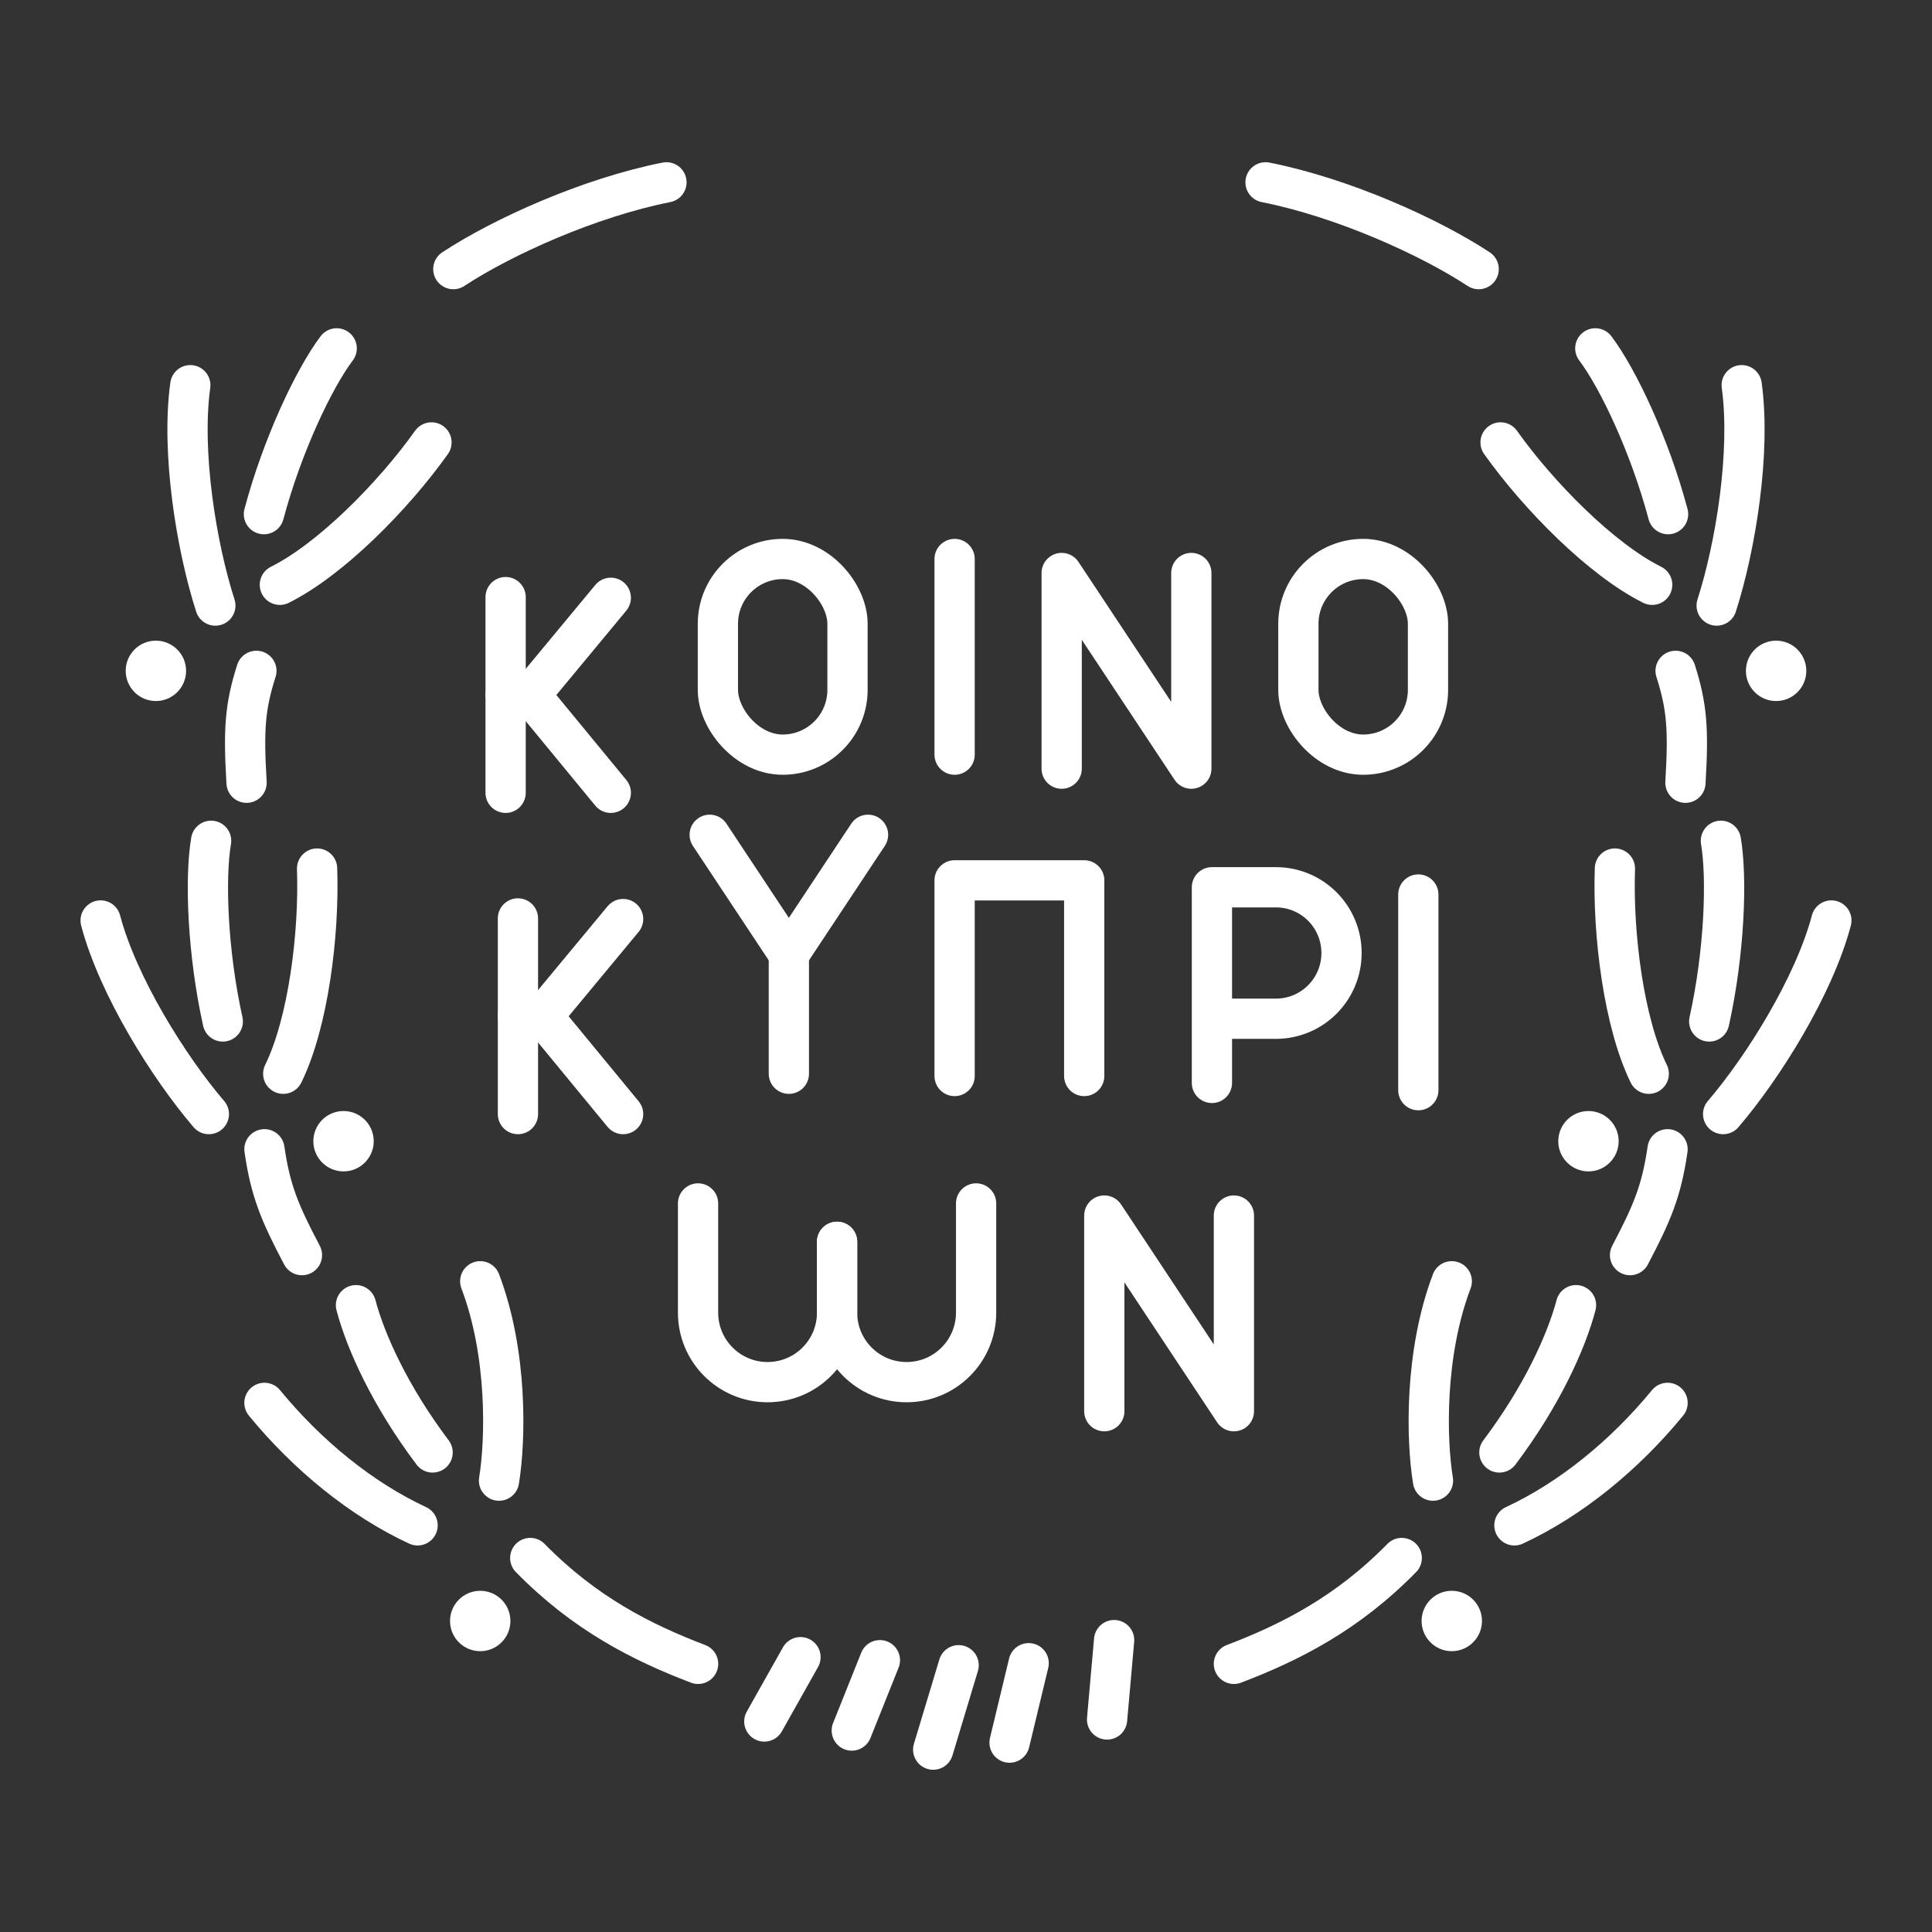 <?xml version="1.0" encoding="UTF-8"?><svg id="b" xmlns="http://www.w3.org/2000/svg" viewBox="0 0 48 48"><rect x="0" y="0" width="48" height="48" fill="#333333" stroke="none"/><defs><style>.c{fill:#fff;}.d{fill:none;stroke:#fff;stroke-linecap:round;stroke-linejoin:round;}</style></defs><line class="d" x1="19.888" y1="41.172" x2="18.989" y2="42.77"/><line class="d" x1="21.861" y1="41.247" x2="21.162" y2="42.995"/><line class="d" x1="23.817" y1="41.372" x2="23.185" y2="43.469"/><line class="d" x1="25.557" y1="41.322" x2="25.082" y2="43.295"/><line class="d" x1="27.68" y1="40.748" x2="27.505" y2="42.72"/><line class="d" x1="23.717" y1="13.888" x2="23.717" y2="18.749"/><line class="d" x1="35.238" y1="22.224" x2="35.238" y2="27.085"/><g><line class="d" x1="12.562" y1="14.835" x2="12.562" y2="19.697"/><polyline class="d" points="15.175 19.697 13.174 17.266 15.175 14.852"/><line class="d" x1="13.174" y1="17.266" x2="12.562" y2="17.266"/></g><g><line class="d" x1="12.868" y1="22.818" x2="12.868" y2="27.679"/><polyline class="d" points="15.481 27.679 13.479 25.248 15.481 22.834"/><line class="d" x1="13.479" y1="25.248" x2="12.868" y2="25.248"/></g><rect class="d" x="17.836" y="13.888" width="3.22" height="4.861" rx="1.61" ry="1.61"/><path class="d" d="m20.797,30.853v1.759c0,.954-.773,1.727-1.727,1.727h0c-.954,0-1.727-.773-1.727-1.727v-2.713"/><path class="d" d="m20.797,30.853v1.759c0,.954.773,1.727,1.727,1.727h0c.954,0,1.727-.773,1.727-1.727v-2.713"/><rect class="d" x="32.258" y="13.888" width="3.22" height="4.861" rx="1.61" ry="1.61"/><polyline class="d" points="23.717 26.733 23.717 21.872 26.937 21.872 26.937 26.733"/><polyline class="d" points="26.377 19.097 26.377 14.236 29.598 19.097 29.598 14.236"/><polyline class="d" points="27.436 35.061 27.436 30.2 30.656 35.061 30.656 30.2"/><g><polyline class="d" points="21.566 20.74 19.599 23.709 17.632 20.74"/><line class="d" x1="19.599" y1="26.677" x2="19.599" y2="23.709"/></g><path class="d" d="m30.11,26.905v-4.861h1.591c.9,0,1.629.731,1.629,1.633s-.729,1.633-1.629,1.633h-1.591"/><path class="d" d="m11.931,31.833c.683,1.798.633,3.938.467,4.953"/><path class="d" d="m8.844,32.427c.24.904.841,2.247,1.904,3.659"/><path class="d" d="m6.57,34.854c1.065,1.298,2.406,2.394,3.805,3.043"/><path class="d" d="m6.57,28.553c.15,1.032.378,1.578.932,2.63"/><path class="d" d="m7.878,21.579c.057,1.645-.223,3.836-.841,5.098"/><path class="d" d="m5.245,20.889c-.157.922-.092,2.764.29,4.489"/><path class="d" d="m2.5,22.869c.43,1.624,1.686,3.639,2.689,4.81"/><path class="d" d="m10.72,10.992c-.954,1.341-2.509,2.91-3.767,3.537"/><path class="d" d="m8.365,8.655c-.564.747-1.353,2.412-1.808,4.119"/><path class="d" d="m4.728,9.57c-.23,1.664.15,4.007.622,5.475"/><path class="d" d="m6.37,16.667c-.285.893-.323,1.459-.244,2.78"/><circle class="c" cx="8.535" cy="28.353" r=".75"/><circle class="c" cx="3.873" cy="16.667" r=".75"/><circle class="c" cx="11.931" cy="40.273" r=".75"/><path class="d" d="m13.174,38.708c1.354,1.382,2.774,2.098,4.17,2.63"/><path class="d" d="m11.263,6.686c1.215-.799,3.364-1.773,5.295-2.156"/><path class="d" d="m36.069,31.833c-.683,1.798-.633,3.938-.467,4.953"/><path class="d" d="m39.156,32.427c-.24.904-.841,2.247-1.904,3.659"/><path class="d" d="m41.43,34.854c-1.065,1.298-2.406,2.394-3.805,3.043"/><path class="d" d="m41.43,28.553c-.15,1.032-.378,1.578-.932,2.63"/><path class="d" d="m40.122,21.579c-.057,1.645.223,3.836.841,5.098"/><path class="d" d="m42.755,20.889c.157.922.092,2.764-.29,4.489"/><path class="d" d="m45.5,22.869c-.43,1.624-1.686,3.639-2.689,4.81"/><path class="d" d="m37.281,10.992c.954,1.341,2.509,2.91,3.767,3.537"/><path class="d" d="m39.635,8.655c.564.747,1.353,2.412,1.808,4.119"/><path class="d" d="m43.272,9.57c.23,1.664-.15,4.007-.622,5.475"/><path class="d" d="m41.63,16.667c.285.893.323,1.459.244,2.78"/><circle class="c" cx="39.465" cy="28.353" r=".75"/><circle class="c" cx="44.127" cy="16.667" r=".75"/><circle class="c" cx="36.069" cy="40.273" r=".75"/><path class="d" d="m34.826,38.708c-1.354,1.382-2.774,2.098-4.17,2.63"/><path class="d" d="m36.737,6.686c-1.215-.799-3.364-1.773-5.295-2.156"/></svg>